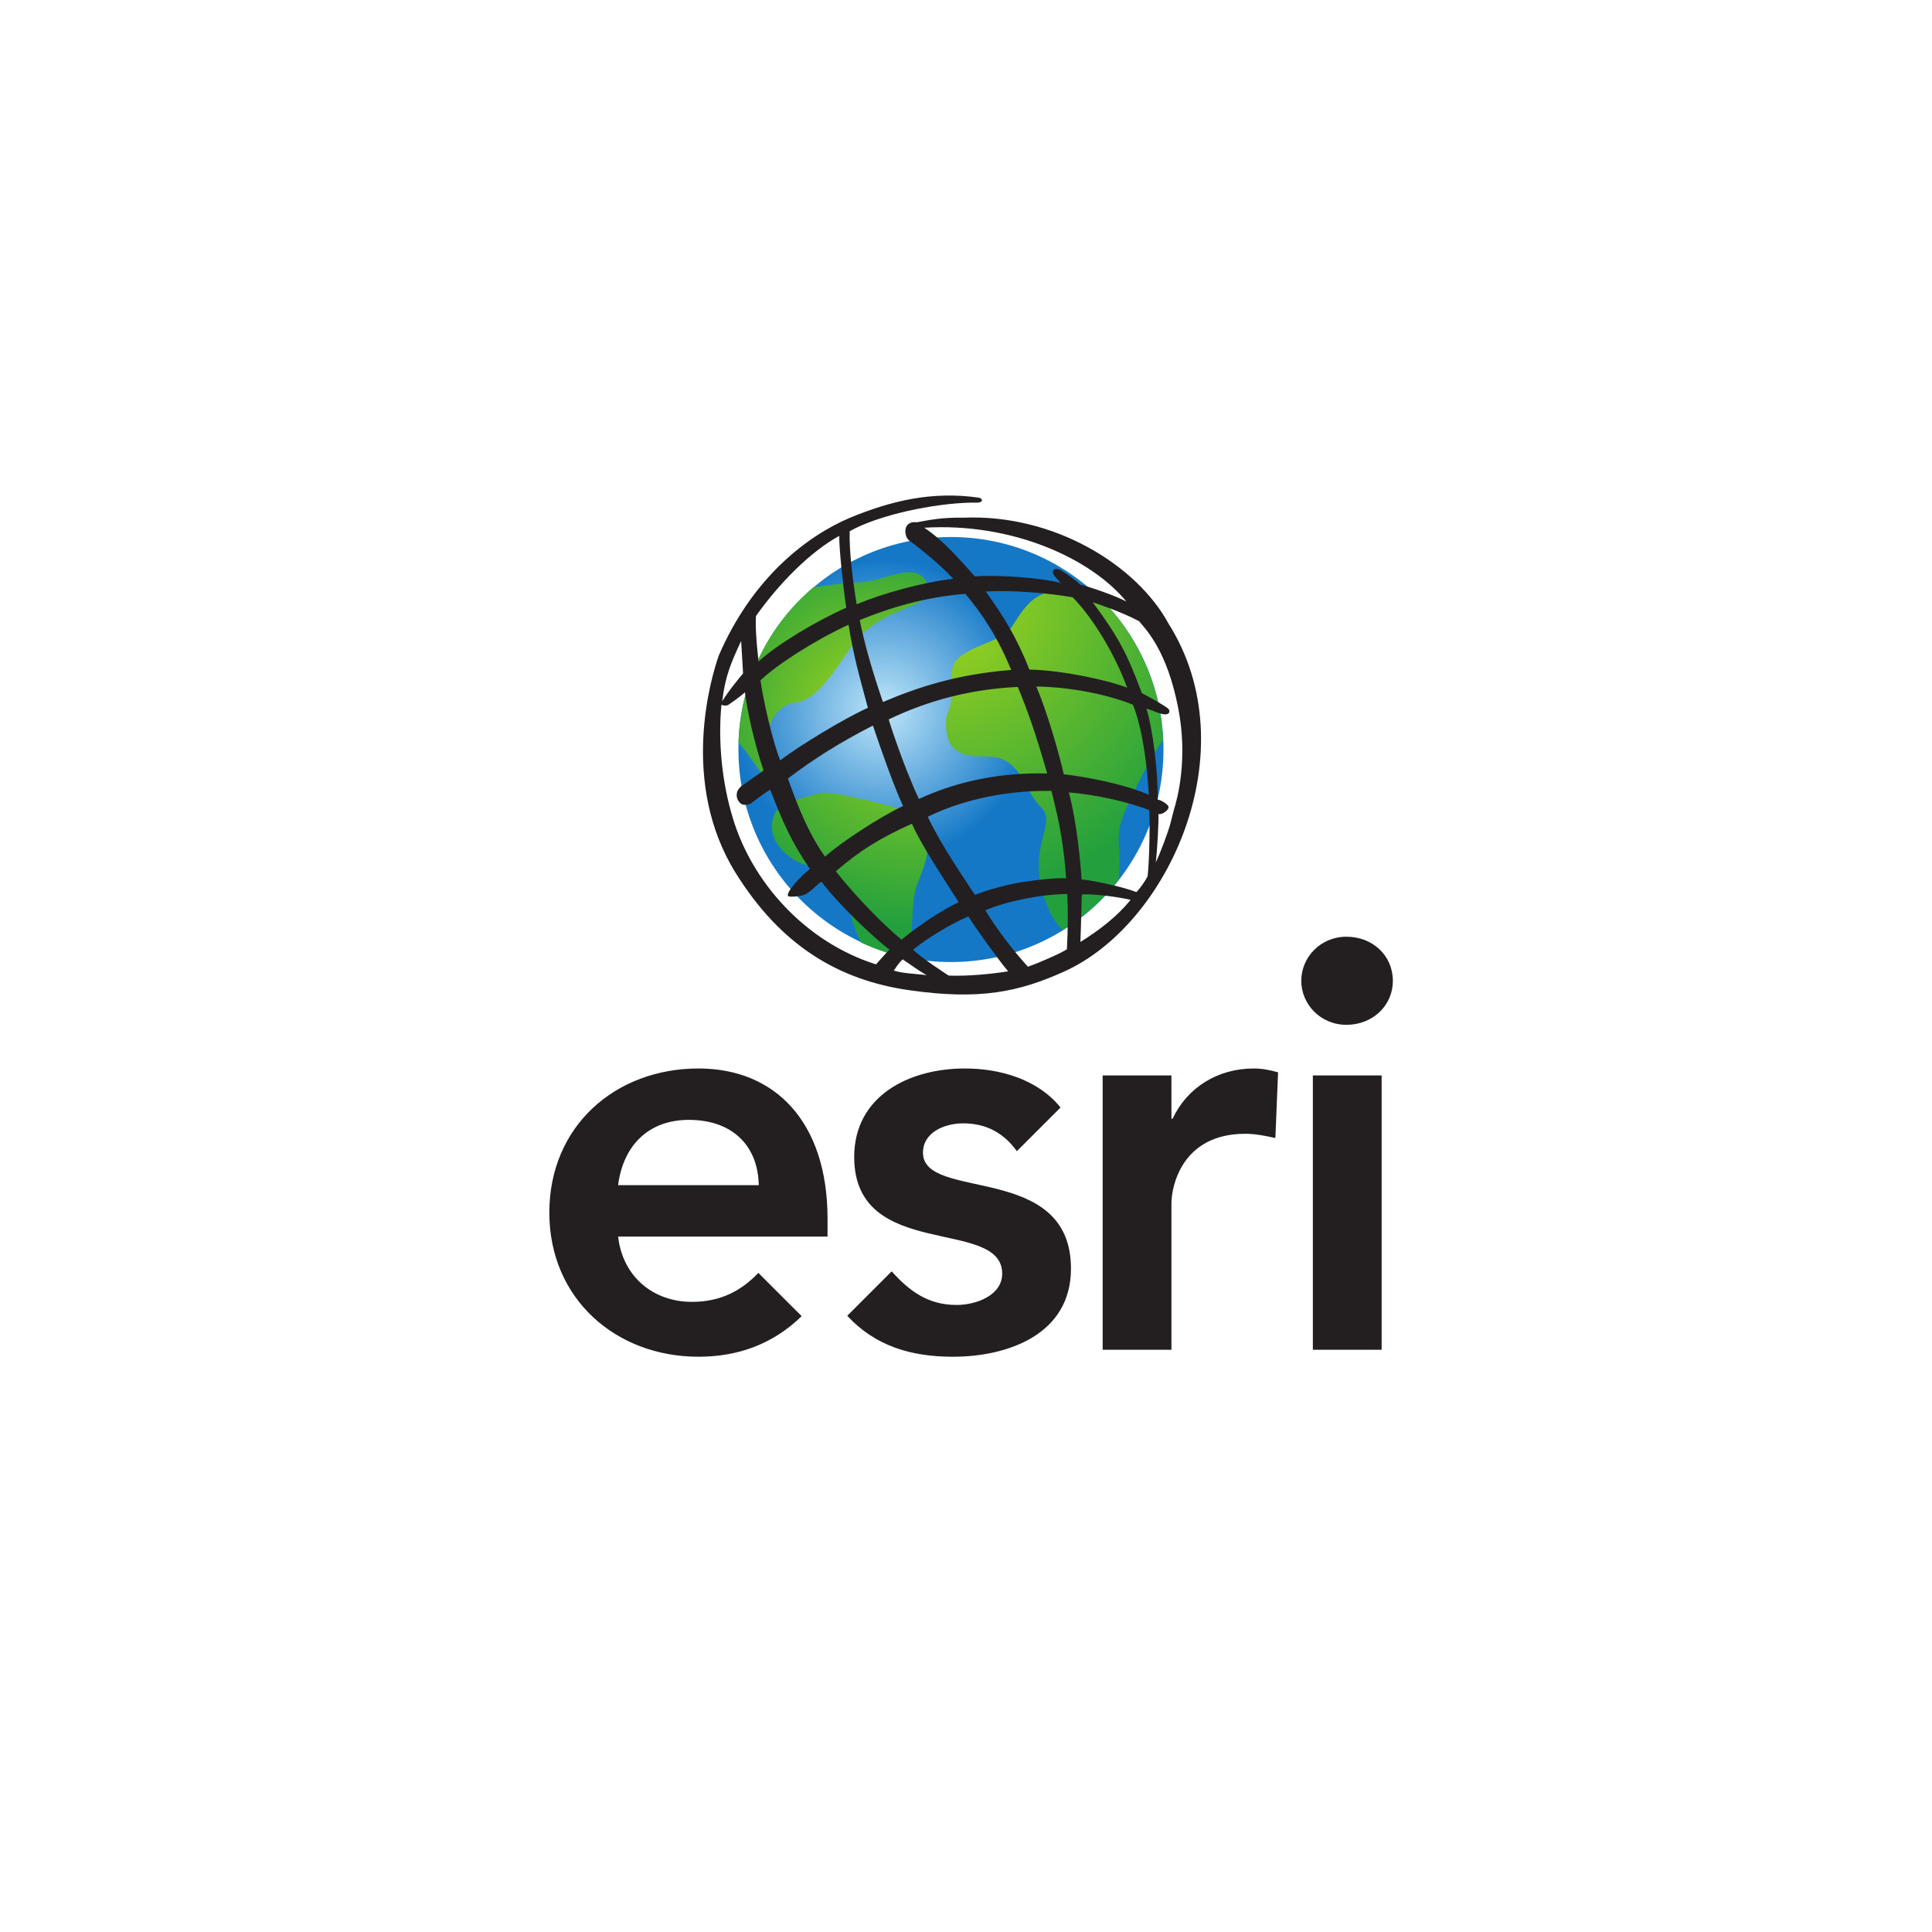 <?xml version="1.0" encoding="UTF-8" standalone="no"?>
<!-- Generator: Adobe Illustrator 19.0.0, SVG Export Plug-In . SVG Version: 6.00 Build 0)  -->

<svg
   xmlns:dc="http://purl.org/dc/elements/1.1/"
   xmlns:cc="http://creativecommons.org/ns#"
   xmlns:rdf="http://www.w3.org/1999/02/22-rdf-syntax-ns#"
   xmlns:svg="http://www.w3.org/2000/svg"
   xmlns="http://www.w3.org/2000/svg"
   xmlns:sodipodi="http://sodipodi.sourceforge.net/DTD/sodipodi-0.dtd"
   xmlns:inkscape="http://www.inkscape.org/namespaces/inkscape"
   version="1.1"
   id="Layer_1"
   x="0px"
   y="0px"
   viewBox="0 0 500 500"
   style="enable-background:new 0 0 500 500;"
   xml:space="preserve"
   sodipodi:docname="Esri-01.svg"
   inkscape:version="0.92.3 (2405546, 2018-03-11)"><defs
   id="defs40" /><sodipodi:namedview
   pagecolor="#ffffff"
   bordercolor="#666666"
   borderopacity="1"
   objecttolerance="10"
   gridtolerance="10"
   guidetolerance="10"
   inkscape:pageopacity="0"
   inkscape:pageshadow="2"
   inkscape:window-width="793"
   inkscape:window-height="473"
   id="namedview38"
   showgrid="false"
   inkscape:zoom="0.472"
   inkscape:cx="250"
   inkscape:cy="250"
   inkscape:window-x="25"
   inkscape:window-y="268"
   inkscape:window-maximized="0"
   inkscape:current-layer="g975" />
<style
   type="text/css"
   id="style2">
	.st0{fill:#231F20;}
	.st1{fill:url(#XMLID_48_);}
	.st2{fill:url(#XMLID_49_);}
	.st3{fill:url(#XMLID_53_);}
	.st4{fill:url(#XMLID_54_);}
</style>
<g
   id="XMLID_1_"
   transform="translate(29.661,-25.424)">
	
	
		<radialGradient
   id="XMLID_48_"
   cx="-4.816"
   cy="-0.193"
   r="2.363"
   gradientTransform="matrix(16.513,0,0,16.513,193.633,246.26)"
   gradientUnits="userSpaceOnUse">
		<stop
   offset="0"
   style="stop-color:#BFE6F9"
   id="stop5" />
		<stop
   offset="1"
   style="stop-color:#1478C7"
   id="stop7" />
	</radialGradient>
	
	
		<radialGradient
   id="XMLID_49_"
   cx="-3.995"
   cy="-0.149"
   r="2.363"
   gradientTransform="matrix(20.258,0,0,20.258,192.868,246.643)"
   gradientUnits="userSpaceOnUse">
		<stop
   offset="0"
   style="stop-color:#A6D71C"
   id="stop11" />
		<stop
   offset="0.961"
   style="stop-color:#23A03D"
   id="stop13" />
		<stop
   offset="1"
   style="stop-color:#23A03D"
   id="stop15" />
	</radialGradient>
	
	
		<radialGradient
   id="XMLID_53_"
   cx="-2.88"
   cy="-0.195"
   r="2.363"
   gradientTransform="matrix(25.748,0,0,25.748,198.174,245.506)"
   gradientUnits="userSpaceOnUse">
		<stop
   offset="0"
   style="stop-color:#A6D71C"
   id="stop19" />
		<stop
   offset="0.961"
   style="stop-color:#23A03D"
   id="stop21" />
		<stop
   offset="1"
   style="stop-color:#23A03D"
   id="stop23" />
	</radialGradient>
	
	
		<radialGradient
   id="XMLID_54_"
   cx="-2.09"
   cy="-0.574"
   r="2.363"
   gradientTransform="matrix(34.034,0,0,34.034,199.622,234.079)"
   gradientUnits="userSpaceOnUse">
		<stop
   offset="0"
   style="stop-color:#A6D71C"
   id="stop27" />
		<stop
   offset="0.961"
   style="stop-color:#23A03D"
   id="stop29" />
		<stop
   offset="1"
   style="stop-color:#23A03D"
   id="stop31" />
	</radialGradient>
	
	<g
   id="g975"
   transform="translate(84.746,-33.898)"><g
     id="g4686"><path
       id="XMLID_9_"
       class="st0"
       d="m 234.059,301.744 c -6.8,0 -11.7,5.4 -11.7,11.4 0,6 4.9,11.4 11.7,11.4 6.7,0 12,-4.9 12,-11.4 0,-6.5 -5.2,-11.4 -12,-11.4 z m -167.7,34.1 c -21.5,0 -38.6,14.9 -38.6,37.3 0,22.3 17.2,37.3 38.6,37.3 9.8,0 19,-3 26.7,-10.5 l -11.2,-11.2 c -4.2,4.4 -9.5,7.5 -17.2,7.5 -9.9,0 -17.9,-6.4 -19.1,-16.9 h 54.2 v -4.9 c -0.1,-24.7 -13.5,-38.6 -33.4,-38.6 z m 68.9,0 c -14.4,0 -28.6,7.1 -28.6,22.9 0,27.1 38.3,15.5 38.3,30.2 0,5.6 -6.7,8.1 -11.8,8.1 -7.5,0 -12.3,-3.7 -16.8,-8.7 l -11.5,11.5 c 7.2,7.8 16.5,10.6 27.3,10.6 14.5,0 30.6,-5.9 30.6,-22.8 0,-27.7 -38.3,-17.3 -38.3,-30 0,-5.3 5.6,-7.6 10.4,-7.6 6,0 10.5,2.5 13.9,7.2 l 11.3,-11.3 c -5.9,-7.3 -15.6,-10.1 -24.8,-10.1 z m 74.8,0 c -9.3,0 -17.2,4.9 -21,13 h -0.3 v -11.2 h -17.8 v 71 h 17.8 v -38 c 0,-3.8 2.4,-17.9 19.1,-17.9 2.6,0 5.1,0.5 7.8,1.1 l 0.7,-17 c -2.1,-0.6 -4.1,-1 -6.3,-1 z m 15.3,1.8 v 71 h 17.8 v -71 z m -161.5,11.5 c 11.1,0 17.9,6.5 18.1,16.9 h -36.4 c 1.3,-10.2 7.8,-16.9 18.3,-16.9 z"
       inkscape:connector-curvature="0"
       style="fill:#231f20" /><path
       id="XMLID_10_"
       class="st1"
       d="m 76.7,253.3 c 0,30.4 24.6,55 55,55 30.4,0 55,-24.6 55,-55 0,-30.4 -24.6,-55 -55,-55 -30.4,0 -55,24.6 -55,55"
       style="fill:url(#XMLID_48_)"
       inkscape:connector-curvature="0" /><path
       id="XMLID_11_"
       class="st2"
       d="m 108.5,210 c -4.2,0.2 -8.3,0.7 -12.4,1.3 -11.5,9.7 -18.9,24.1 -19.4,40.2 3.2,3.4 7.5,11.1 12.5,15.6 0.7,-0.3 1.4,-0.5 2.1,-0.8 -2.4,-2.8 -5.8,-6.5 -6.3,-8.3 -2.5,-8.4 0.4,-16.3 6.6,-16.9 5.6,-0.6 10.4,-8.9 14.3,-14.4 8.1,-11.2 20.6,-9.4 20,-15 -0.7,-3.3 -2.7,-4.3 -5.1,-4.3 -3.7,0.2 -8.6,2.4 -12.3,2.6"
       style="fill:url(#XMLID_49_)"
       inkscape:connector-curvature="0" /><path
       id="XMLID_12_"
       class="st3"
       d="m 93.7,265.7 c -0.8,0.2 -1.6,0.4 -2.4,0.7 -0.7,0.2 -1.2,0.4 -2.1,0.8 -2,0.9 -3.5,2.3 -3.8,5.2 -0.6,5.3 4.5,9.5 8.7,10.8 5.4,1.6 5.9,-0.3 8.7,3.6 2,2.7 2.4,7.7 3.4,11 0.6,1.8 1.3,3.7 2.3,5.5 3.9,1.8 8,3.2 12.3,4 1.1,-6.3 0.6,-14.9 2,-18.6 2.9,-7.6 4.5,-10.9 0.6,-18.7 -8.6,-2.4 -11.3,-3.2 -20,-5 -1.8,-0.4 -2.9,-0.5 -3.9,-0.5 -1.4,-0.1 -2.7,0.3 -5.8,1.2"
       style="fill:url(#XMLID_53_)"
       inkscape:connector-curvature="0" /><path
       id="XMLID_13_"
       class="st4"
       d="m 147.2,221.9 c -2.5,3.6 -11.5,4.6 -14.4,8.7 -2.2,3.2 0.1,9.5 -1.9,13.1 -0.9,1.7 -0.5,6.5 0.6,8.1 3.4,5 9.2,2.2 13.5,4 5.2,2.2 5.9,8.3 10.2,12.7 4.4,4.5 -5.6,11.3 2.5,27.6 0.9,1.7 1.9,3 3,3.9 5.5,-3.4 10.3,-7.8 14.3,-12.8 1.2,-8.2 -1.5,-10.8 1.9,-18.3 2.1,-4.6 5.8,-12.6 9.7,-18.1 -0.7,-15.2 -7.5,-28.8 -18,-38.3 -1,0.3 -2.2,0.3 -4,0 -1.5,-0.3 -2.8,-0.4 -4,-0.4 -8.1,0 -10.5,5.6 -13.4,9.8"
       style="fill:url(#XMLID_54_)"
       inkscape:connector-curvature="0" /><path
       id="XMLID_33_"
       class="st0"
       d="m 125.4,311.7 c -1.8,-1 -4.1,-2.7 -6.2,-4.1 -0.9,0.8 -1.6,1.9 -2.3,2.9 2.4,0.8 5.7,0.8 8.5,1.2 m -9.6,-6.6 c -3.9,-2.9 -13.6,-12.1 -17.6,-17.6 -1.5,0.9 -3.1,3.2 -5.2,3.6 -0.8,0.2 -2.7,0.4 -3.3,0.2 -0.6,-0.2 0.1,-1.4 0.7,-2.2 1,-1.4 2.6,-3.1 4.8,-4.9 -4.8,-7 -7,-12.1 -10.3,-20.5 -1.9,1.2 -3.2,2.2 -4.9,3.5 -0.5,0.4 -2.1,0.7 -2.8,0 -1.3,-1.2 -1.4,-3.3 0.5,-4.6 0.8,-0.6 4.6,-3.2 5.5,-3.9 -2.3,-6.7 -4.3,-15.6 -4.8,-20.2 -1.6,1.4 -3.8,2.9 -4.4,3.3 -0.9,0.3 -1.5,0 -1.7,-0.1 -0.9,9.5 0.1,20.1 3,29.5 4.9,16.3 18.6,31.9 37,37.7 0.5,-0.5 2.6,-3 3.5,-3.8 M 77.9,233.6 c -0.2,-3.5 -0.5,-8.4 -0.5,-8.4 -2.6,5.6 -4.1,9 -4.9,15.6 1.9,-3.1 5.4,-7.2 5.4,-7.2 m 27.7,-40.3 c 10.7,-4.4 21.2,-6.9 33.2,-5.2 1.3,0.2 1.2,1.3 -0.2,1.3 h -1.7 c -9.7,0.2 -24,3.2 -31.4,7.4 -0.2,4.9 0.8,12.8 1.8,18.9 6.7,-2.8 17.1,-5.7 25,-6.6 -4.5,-4.8 -10.6,-9.3 -11.3,-9.8 -0.7,-0.5 -1.1,-1.4 -1.1,-2.6 0.1,-2.1 1.9,-2.4 2.9,-2.2 3.3,-0.6 6.5,-1.3 12.1,-1.2 23.5,-1 44.9,12.3 53.1,27.4 20.7,32.8 0,78 -27.1,90.1 -11.6,5.2 -21.6,7.4 -39.9,4.8 C 102.6,313 87.6,304 75.9,285.1 61.5,261.8 69.6,234.7 71.6,229 c 8.7,-20.2 22.9,-31 34,-35.7 m -24.3,24.8 c -0.3,2.5 0,7 0.6,12.4 5,-4.5 14.6,-10.3 22.7,-13.9 -0.9,-6.1 -1.9,-15.9 -1.8,-18.6 -7.5,4.1 -15.6,12.3 -21.6,20.8 m 1.2,16.6 c 0.7,4.9 3,15.4 5.1,20.7 5,-3.8 16.3,-10.7 22.7,-13.6 -2.2,-8.2 -3.7,-13.3 -5,-21.5 -8.9,4.1 -18.5,10.3 -22.8,14.4 m 7.1,25.4 c 3,8.5 5.8,14.9 9.6,20.2 4.4,-3.8 13.4,-9.8 20.2,-13.1 -2.3,-4.9 -5.5,-14 -7.8,-20.8 -8.8,4.5 -15.4,8.7 -22,13.7 m 12.4,24 c 4.7,6 11.9,13.5 17,17.7 4.8,-3.9 10.2,-7.5 14.8,-9.7 -3.9,-6.1 -9.7,-14.8 -12.1,-20.3 -8.7,3.9 -13.6,7.1 -19.7,12.3 m 20,20.3 c 1.8,1.9 9.2,6.7 9.2,6.7 4.9,0.2 11,-0.4 15.4,-1.1 -2.4,-2.8 -8.5,-11.3 -10.3,-14.2 -4.7,2 -10.6,5.6 -14.3,8.6 m 29.7,4.4 c 2.5,-0.8 8.8,-3.6 10.1,-4.5 0.3,-5.1 0.3,-10.8 0.1,-14.3 -6.6,0 -15.9,1.9 -21.2,4.2 3,5 7.2,10.4 11,14.6 m 13.6,-6.4 c 5,-3.1 9.6,-6.7 13,-10.9 -2.9,-0.7 -9.4,-1.6 -12.6,-1.4 -0.1,0 -0.2,7.7 -0.4,12.3 m 14.5,-12.9 c 0.9,-0.9 2.3,-2.9 2.9,-4.1 0.5,-4.7 0.6,-14.3 0.4,-17.1 -5.7,-2.3 -14.4,-4.1 -20.8,-4.6 2.1,7.6 3.1,18.9 3.3,22.5 3,0.3 10.7,1.9 14.2,3.3 m 8.3,-21.8 c -0.3,0.9 -1.8,1.8 -2.6,1.6 0.1,1.6 -0.3,9.4 -0.7,12.5 1.1,-2.2 3.2,-7.8 3.8,-10.1 l 0.9,-3.5 c 0.9,-2.9 3.7,-13.1 1.1,-26.4 -2.9,-14.8 -8.2,-20.1 -10.1,-22.4 -4.8,-2.6 -12,-4.9 -12,-4.9 6.5,8.8 8.8,13 12.7,23.5 2.3,1.2 6.4,3.5 6.9,4.1 0.4,0.5 0.4,1.4 -0.9,1.4 -1.1,0 -3.2,-1 -4.8,-1.5 1.7,5.7 3,16.4 2.9,23.6 0.3,-0.2 3.1,1.2 2.8,2.1 M 177.1,215 c -9.1,-11.1 -29.5,-20.5 -52.3,-19.1 5.1,3.4 9.3,8.4 13.1,12.6 5.7,-0.5 17.7,0.4 22.2,1.7 -0.8,-0.9 -1.7,-1.8 -1.9,-2.3 -0.6,-1.4 0.9,-1.7 2.1,-0.9 1.6,1 3.4,2.2 4.8,3.6 2.5,0.6 9,2.8 12,4.4 m 5.8,50 c -0.4,-7.2 -1.5,-16.7 -4.1,-23.3 -7,-2.8 -16.6,-4.6 -25,-4.7 2.6,6.1 5.6,16.2 7.1,22.7 6,0.7 15.5,2.5 22,5.3 m -19.7,-51.1 c -6.3,-1.1 -15.6,-1.9 -22.5,-1.5 4.7,6.5 8.1,12.1 11.3,20.2 8.7,0.2 20.5,2.8 25.3,4.7 -2.8,-7.7 -8.3,-17.5 -14.1,-23.4 m -39.8,52.2 c 10.3,-4.8 21.7,-6.9 33.2,-6.6 -3.1,-10.8 -4.9,-15.8 -7.6,-22.4 -12.7,0.6 -23.6,3.7 -33.4,8.4 -0.1,-0.1 3.6,11.6 7.8,20.6 m 34.3,-2.1 c -13,-0.2 -24.3,2.9 -32,6.7 3.3,7.1 9.7,16.4 12.2,20.2 4.2,-1.6 8.7,-2.7 12.2,-3.3 3.5,-0.5 8.2,-1.1 11.4,-1 -0.6,-8.1 -1.5,-13.6 -3.8,-22.6 m -43.6,-23 c 9.4,-4 19.5,-7.2 33.2,-8.3 -3.5,-8.4 -7.3,-14.3 -11.9,-19.7 -10.1,0.8 -19.3,3.5 -27.3,6.8 1.2,6.2 3.4,13.7 6,21.2"
       inkscape:connector-curvature="0"
       style="fill:#231f20" /></g></g>
</g>
</svg>